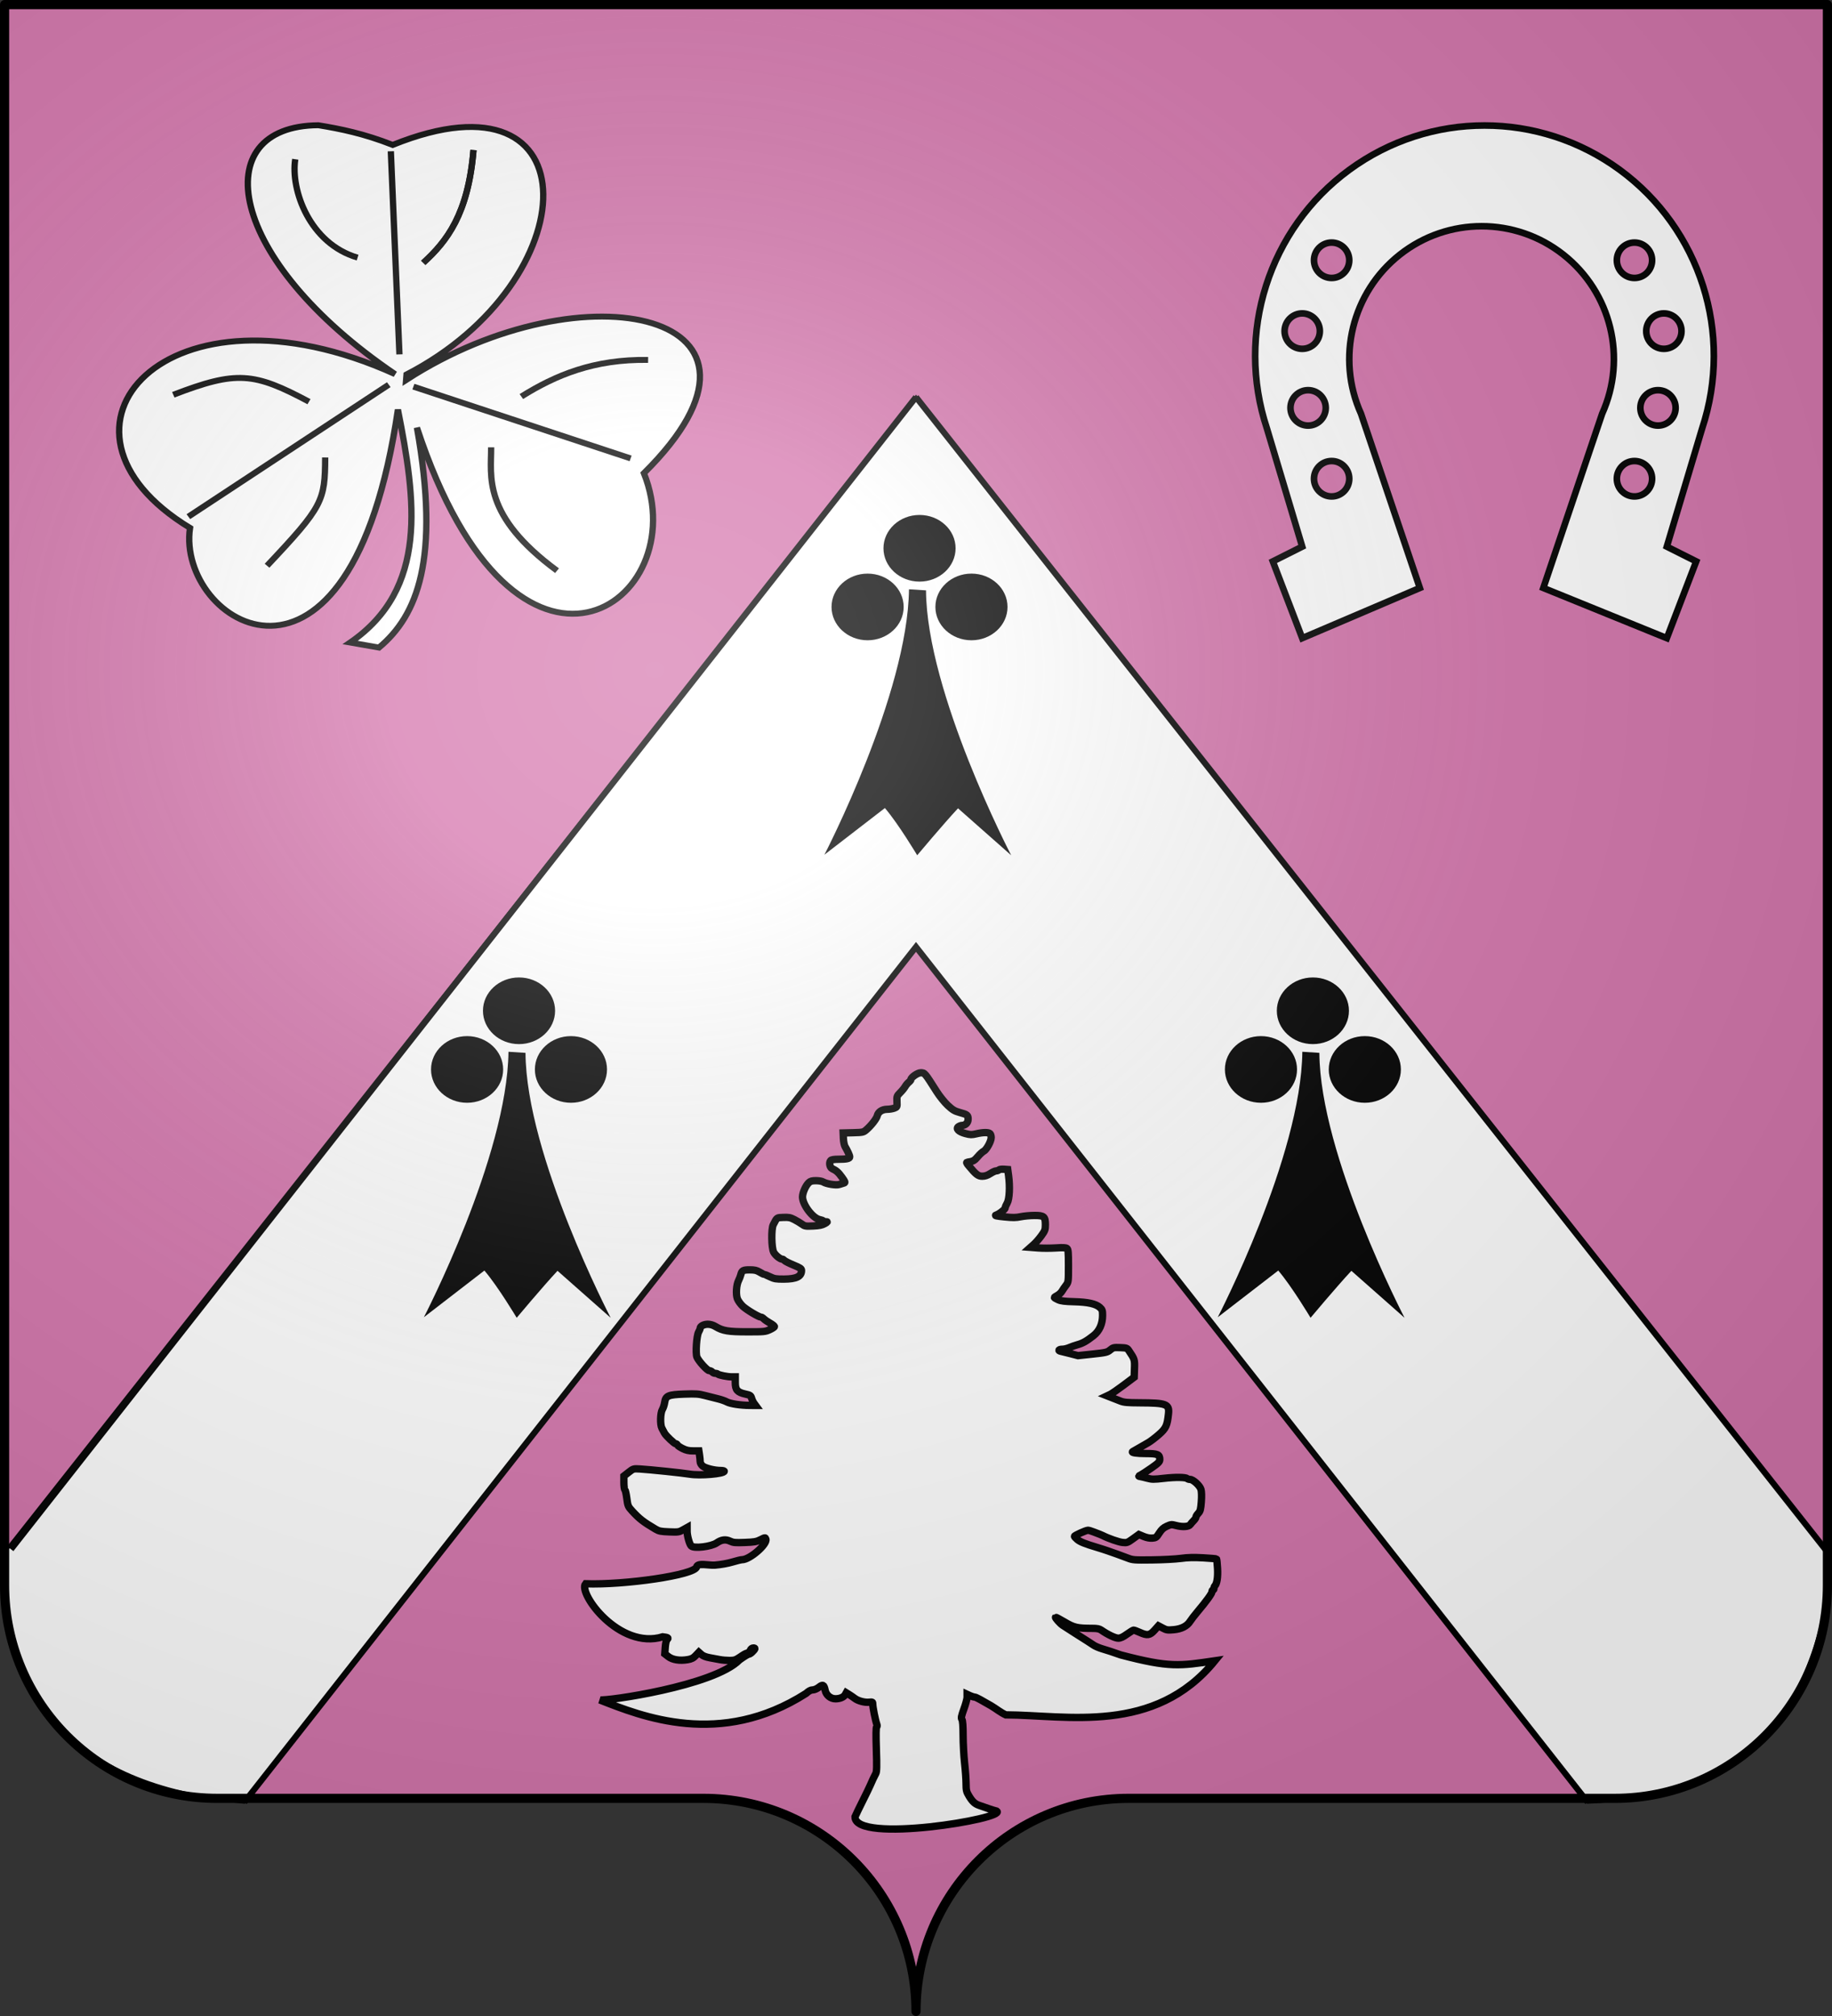 <?xml version="1.0" encoding="UTF-8" standalone="no"?>
<svg
   xmlns:dc="http://purl.org/dc/elements/1.1/"
   xmlns:cc="http://creativecommons.org/ns#"
   xmlns:rdf="http://www.w3.org/1999/02/22-rdf-syntax-ns#"
   xmlns:svg="http://www.w3.org/2000/svg"
   xmlns="http://www.w3.org/2000/svg"
   xmlns:xlink="http://www.w3.org/1999/xlink"
   xmlns:sodipodi="http://sodipodi.sourceforge.net/DTD/sodipodi-0.dtd"
   xmlns:inkscape="http://www.inkscape.org/namespaces/inkscape"
   height="660"
   width="600"
   version="1.0"
   id="svg2"
   sodipodi:version="0.32"
   inkscape:version="0.91 r13725"
   sodipodi:docname="CoA_fr_Saint-Thuriau.svg"
   inkscape:output_extension="org.inkscape.output.svg.inkscape">
  <rect width="100%" height="100%" fill="#333333" stroke="none"/>
  <sodipodi:namedview
     inkscape:window-height="877"
     inkscape:window-width="1526"
     inkscape:pageshadow="2"
     inkscape:pageopacity="0.0"
     guidetolerance="10.0"
     gridtolerance="10.0"
     objecttolerance="10.0"
     borderopacity="1.0"
     bordercolor="#666666"
     pagecolor="#ffffff"
     id="base"
     showgrid="true"
     height="660px"
     inkscape:zoom="1.2291925"
     inkscape:cx="225.6105"
     inkscape:cy="285.42506"
     inkscape:window-x="66"
     inkscape:window-y="-8"
     inkscape:current-layer="layer1"
     inkscape:window-maximized="1" />
  <desc
     id="desc4">Flag of Canton of Valais (Wallis)</desc>
  <defs
     id="defs6">
    <linearGradient
       id="linearGradient2893">
      <stop
         style="stop-color:white;stop-opacity:0.314;"
         offset="0"
         id="stop2895" />
      <stop
         id="stop2897"
         offset="0.19"
         style="stop-color:white;stop-opacity:0.251;" />
      <stop
         style="stop-color:#6b6b6b;stop-opacity:0.125;"
         offset="0.6"
         id="stop2901" />
      <stop
         style="stop-color:black;stop-opacity:0.125;"
         offset="1"
         id="stop2899" />
    </linearGradient>
    <radialGradient
       inkscape:collect="always"
       xlink:href="#linearGradient2893"
       id="radialGradient11919"
       gradientUnits="userSpaceOnUse"
       gradientTransform="matrix(1.551,0,0,1.35,-227.894,-51.264)"
       cx="285.186"
       cy="200.448"
       fx="285.186"
       fy="200.448"
       r="300" />
  </defs>
  <g
     inkscape:groupmode="layer"
     id="layer1"
     inkscape:label="Fond écu">
    <path
       id="path2014"
       style="fill:#d576ad;fill-opacity:1;fill-rule:nonzero;stroke:none;stroke-width:5;stroke-linecap:round;stroke-linejoin:round;stroke-miterlimit:4;stroke-dashoffset:0;stroke-opacity:1"
       d="m 300,658.499 c 0,-38.504 31.203,-69.754 69.65,-69.754 38.447,0 120.753,0 159.2,0 38.447,0 69.65,-31.25 69.65,-69.754 l 0,-517.492 -597,1.99e-5 -9.9e-6,517.492 c 0,38.504 31.203,69.754 69.65,69.754 38.447,0 120.753,0 159.2,0 38.447,0 69.65,31.25 69.65,69.754 z"
       sodipodi:nodetypes="cssccccssc"
       inkscape:connector-curvature="0" />
  </g>
  <g
     inkscape:groupmode="layer"
     id="layer2"
     inkscape:label="Meubles"
     sodipodi:insensitive="true">
    <path
       style="fill:#ffffff;fill-opacity:1;fill-rule:evenodd;stroke:#000000;stroke-width:1px;stroke-linecap:butt;stroke-linejoin:miter;stroke-opacity:1"
       d="M 0,510 L 300,130 L 600,510 C 594.957,569.102 563.305,588.291 520,590 L 300,310 L 80,590 C 21.311,584.681 1.249,553.612 0,510 z "
       id="path4430"
       sodipodi:nodetypes="ccccccc" />
    <path
       style="fill:none;fill-rule:evenodd;stroke:#000000;stroke-width:2;stroke-linecap:butt;stroke-linejoin:miter;stroke-miterlimit:4;stroke-dasharray:none;stroke-opacity:1"
       d="M 300,130 L 3.6,507.2"
       id="path5401"
       sodipodi:nodetypes="cc" />
    <path
       style="fill:none;fill-rule:evenodd;stroke:#000000;stroke-width:2;stroke-linecap:butt;stroke-linejoin:miter;stroke-miterlimit:4;stroke-dasharray:none;stroke-opacity:1"
       d="M 300,130 L 600,510"
       id="path6372" />
    <path
       style="fill:none;fill-rule:evenodd;stroke:#000000;stroke-width:2;stroke-linecap:butt;stroke-linejoin:miter;stroke-miterlimit:4;stroke-dasharray:none;stroke-opacity:1"
       d="M 80,590 L 300,310 L 520,590"
       id="path7343" />
    <g
       id="g8366"
       inkscape:label="Calque 1"
       transform="matrix(0.627,4.9864454e-2,-4.7034615e-2,0.591,-80.591,-146.895)"
       style="stroke:#000000;stroke-width:3.276;stroke-miterlimit:4;stroke-dasharray:none;stroke-opacity:1">
      <g
         id="g3286"
         style="stroke:#000000;stroke-width:3.276;stroke-miterlimit:4;stroke-dasharray:none;stroke-opacity:1">
        <path
           style="fill:#ffffff;fill-opacity:1;fill-rule:evenodd;stroke:#000000;stroke-width:3.276;stroke-linecap:butt;stroke-linejoin:miter;stroke-miterlimit:4;stroke-dasharray:none;stroke-opacity:1"
           d="M 366.786,424.862 L 366.786,424.862 C 244.379,378.102 177.669,470.939 266.68,518.497 C 263.398,571.244 358.404,624.72 369.716,444.25 C 382.745,493.25 393.056,541.413 354.564,574.56 L 369.716,576.075 C 388.244,556.82 397.935,524.801 380.322,453.342 C 444.488,615.548 532.155,537.335 500.026,468.494 C 577.229,373.324 460.368,356.297 372.746,427.583 L 372.746,424.552 C 462.748,365.3 457.623,245.001 356.079,298.788 C 340.458,293.775 328.316,292.239 316.683,291.212 C 258.145,296.538 274.18,369.087 366.786,424.862 z "
           id="path2254"
           sodipodi:nodetypes="ccccccccccccc" />
        <g
           id="g2262"
           transform="translate(328.225,0)"
           style="stroke:#000000;stroke-width:3.276;stroke-miterlimit:4;stroke-dasharray:none;stroke-opacity:1">
          <path
             sodipodi:nodetypes="cc"
             id="path2256"
             d="M 40,413.791 L 27.143,302.362"
             style="fill:none;fill-rule:evenodd;stroke:#000000;stroke-width:3.276;stroke-linecap:butt;stroke-linejoin:miter;stroke-miterlimit:4;stroke-dasharray:none;stroke-opacity:1" />
          <path
             id="path2258"
             d="M 48.571,430.934 L 164.286,460.934"
             style="fill:none;fill-rule:evenodd;stroke:#000000;stroke-width:3.276;stroke-linecap:butt;stroke-linejoin:miter;stroke-miterlimit:4;stroke-dasharray:none;stroke-opacity:1" />
          <path
             id="path2260"
             d="M 35.714,430.934 L -62.857,512.362"
             style="fill:none;fill-rule:evenodd;stroke:#000000;stroke-width:3.276;stroke-linecap:butt;stroke-linejoin:miter;stroke-miterlimit:4;stroke-dasharray:none;stroke-opacity:1" />
        </g>
        <g
           id="g2279"
           transform="translate(293.939,-145.714)"
           style="stroke:#000000;stroke-width:3.276;stroke-miterlimit:4;stroke-dasharray:none;stroke-opacity:1">
          <path
             sodipodi:nodetypes="cc"
             id="path2267"
             d="M 29.286,589.505 C -0.536,575.755 -9.497,575.43 -41.429,591.648"
             style="fill:none;fill-rule:evenodd;stroke:#000000;stroke-width:3.276;stroke-linecap:butt;stroke-linejoin:miter;stroke-miterlimit:4;stroke-dasharray:none;stroke-opacity:1" />
          <path
             sodipodi:nodetypes="cc"
             id="path2269"
             d="M 139.307,577.383 C 156.094,564.17 175.458,553.534 203.592,551.669"
             style="fill:none;fill-rule:evenodd;stroke:#000000;stroke-width:3.276;stroke-linecap:butt;stroke-linejoin:miter;stroke-miterlimit:4;stroke-dasharray:none;stroke-opacity:1" />
          <path
             sodipodi:nodetypes="cc"
             id="path2271"
             d="M 125.714,606.648 C 127.021,622.612 123.713,644.438 165.021,671.669"
             style="fill:none;fill-rule:evenodd;stroke:#000000;stroke-width:3.276;stroke-linecap:butt;stroke-linejoin:miter;stroke-miterlimit:4;stroke-dasharray:none;stroke-opacity:1" />
          <path
             sodipodi:nodetypes="cc"
             id="path2273"
             d="M 40,619.505 C 41.655,643.468 41.008,646.342 14.286,681.648"
             style="fill:none;fill-rule:evenodd;stroke:#000000;stroke-width:3.276;stroke-linecap:butt;stroke-linejoin:miter;stroke-miterlimit:4;stroke-dasharray:none;stroke-opacity:1" />
          <path
             sodipodi:nodetypes="cc"
             id="path2275"
             d="M 104.286,443.791 C 104.164,479.262 94.26,495.168 82.857,508.076"
             style="fill:none;fill-rule:evenodd;stroke:#000000;stroke-width:3.276;stroke-linecap:butt;stroke-linejoin:miter;stroke-miterlimit:4;stroke-dasharray:none;stroke-opacity:1" />
          <path
             style="fill:none;fill-rule:evenodd;stroke:#000000;stroke-width:3.276;stroke-linecap:butt;stroke-linejoin:miter;stroke-miterlimit:4;stroke-dasharray:none;stroke-opacity:1"
             d="M 104.286,443.791 C 104.164,479.262 94.26,495.168 82.857,508.076"
             id="path2300"
             sodipodi:nodetypes="cc" />
          <path
             sodipodi:nodetypes="cc"
             id="path2302"
             d="M 12.143,456.648 C 10.926,473.789 23.121,502.486 48.571,508.076"
             style="fill:none;fill-rule:evenodd;stroke:#000000;stroke-width:3.276;stroke-linecap:butt;stroke-linejoin:miter;stroke-miterlimit:4;stroke-dasharray:none;stroke-opacity:1" />
        </g>
      </g>
    </g>
    <path
       id="Horseshoe"
       style="fill:#ffffff;fill-opacity:1;stroke:#000000;stroke-width:2.161;stroke-miterlimit:4;stroke-dasharray:none;stroke-opacity:1"
       d="M 486.196,41.081 C 470.643,41.081 455.095,45.936 441.9,55.608 C 415.511,74.953 404.607,109.182 414.937,140.298 L 426.493,178.958 L 416.863,183.79 L 426.493,208.919 L 465.011,192.489 L 445.752,135.465 C 437.526,117.214 442.808,95.699 458.511,83.335 C 474.214,70.971 496.283,70.971 511.986,83.335 C 527.689,95.699 532.941,117.214 524.715,135.465 L 505.456,192.489 L 545.9,208.919 L 555.53,183.79 L 545.9,178.958 L 557.456,140.298 C 567.786,109.182 556.882,74.953 530.493,55.608 C 517.298,45.936 501.749,41.081 486.196,41.081 z M 436.122,79.408 C 439.312,79.408 441.9,82.006 441.9,85.207 C 441.9,88.408 439.312,91.006 436.122,91.006 C 432.933,91.006 430.344,88.408 430.344,85.207 C 430.344,82.006 432.933,79.408 436.122,79.408 z M 535.308,79.408 C 538.497,79.408 541.085,82.006 541.085,85.207 C 541.085,88.408 538.497,91.006 535.308,91.006 C 532.118,91.006 529.53,88.408 529.53,85.207 C 529.53,82.006 532.118,79.408 535.308,79.408 z M 426.493,102.604 C 429.682,102.604 432.27,105.202 432.27,108.403 C 432.27,111.604 429.682,114.202 426.493,114.202 C 423.303,114.202 420.715,111.604 420.715,108.403 C 420.715,105.202 423.303,102.604 426.493,102.604 z M 544.937,102.604 C 548.127,102.604 550.715,105.202 550.715,108.403 C 550.715,111.604 548.127,114.202 544.937,114.202 C 541.748,114.202 539.16,111.604 539.16,108.403 C 539.16,105.202 541.748,102.604 544.937,102.604 z M 428.418,127.733 C 431.608,127.733 434.196,130.331 434.196,133.532 C 434.196,136.733 431.608,139.331 428.418,139.331 C 425.229,139.331 422.641,136.733 422.641,133.532 C 422.641,130.331 425.229,127.733 428.418,127.733 z M 543.011,127.733 C 546.201,127.733 548.789,130.331 548.789,133.532 C 548.789,136.733 546.201,139.331 543.011,139.331 C 539.822,139.331 537.234,136.733 537.234,133.532 C 537.234,130.331 539.822,127.733 543.011,127.733 z M 436.122,150.929 C 439.312,150.929 441.9,153.527 441.9,156.728 C 441.9,159.929 439.312,162.527 436.122,162.527 C 432.933,162.527 430.344,159.929 430.344,156.728 C 430.344,153.527 432.933,150.929 436.122,150.929 z M 535.308,150.929 C 538.497,150.929 541.085,153.527 541.085,156.728 C 541.085,159.929 538.497,162.527 535.308,162.527 C 532.118,162.527 529.53,159.929 529.53,156.728 C 529.53,153.527 532.118,150.929 535.308,150.929 z " />
    <path
       style="fill:#ffffff;fill-opacity:1;stroke:#000000;stroke-width:2.408;stroke-miterlimit:4;stroke-dasharray:none;stroke-opacity:1"
       d="M 280.031,594.768 C 280.36,594.006 281.488,591.675 282.538,589.587 C 283.588,587.5 284.701,585.2 285.01,584.478 C 285.681,582.911 286.254,581.697 286.829,580.622 C 287.159,580.005 287.2,578.262 287.016,572.696 C 286.864,568.103 286.895,565.498 287.103,565.384 C 287.304,565.273 287.316,564.903 287.135,564.405 C 286.71,563.231 285.841,558.905 285.841,557.962 C 285.841,557.202 285.766,557.159 284.653,557.274 C 283.184,557.427 281.016,556.848 279.925,556.011 C 279.473,555.665 278.665,555.111 278.13,554.78 L 277.156,554.177 L 276.809,554.797 C 276.348,555.618 275.106,556.148 273.633,556.154 C 272.038,556.159 270.585,554.969 270.251,553.383 C 269.861,551.526 269.506,551.349 268.206,552.363 C 267.539,552.884 266.716,553.238 266.176,553.238 C 265.55,553.238 264.87,553.601 263.984,554.406 C 235.89,572.339 210.126,561.922 196.394,556.508 C 198.435,557.01 233.812,551.964 242.178,543.421 C 243.582,542.398 244.933,541.56 245.18,541.56 C 245.427,541.56 245.928,541.265 246.294,540.903 C 247.397,539.815 247.493,539.516 246.74,539.516 C 246.31,539.516 245.938,539.791 245.74,540.254 C 245.566,540.659 245.163,541.063 244.844,541.151 C 244.112,541.352 243.86,541.492 242.127,542.655 C 240.938,543.454 240.433,543.604 238.937,543.604 C 237.96,543.604 236.54,543.483 235.782,543.335 C 235.024,543.188 233.531,542.911 232.465,542.721 C 231.203,542.495 230.237,542.119 229.702,541.643 L 228.878,540.911 L 227.858,541.99 C 227.057,542.838 226.488,543.128 225.198,543.345 C 222.623,543.778 220.24,543.398 218.881,542.338 L 217.728,541.439 L 217.883,539.294 C 217.969,538.115 218.208,536.999 218.415,536.815 C 219.068,536.235 218.84,536.073 217.067,535.862 C 202.788,540.205 189.275,521.549 191.775,518.499 C 204.652,518.943 227.546,515.638 228.159,512.969 C 228.485,511.549 232.268,512.54 234.075,512.397 C 236.045,512.241 238.373,511.831 239.885,511.374 C 241.273,510.955 242.696,510.613 243.048,510.613 C 245.544,510.613 251.417,505.521 250.827,503.869 C 250.627,503.308 250.573,503.314 249.086,504.064 C 247.752,504.737 247.077,504.856 243.935,504.975 C 240.776,505.095 240.163,505.039 239.076,504.531 C 237.652,503.866 236.262,504.049 234.759,505.099 C 232.961,506.355 227.242,507.04 226.367,506.104 C 225.798,505.495 225.045,502.79 225.041,501.339 L 225.037,500.095 L 223.671,500.861 C 222.39,501.579 222.111,501.619 219.152,501.504 C 216.418,501.397 215.824,501.278 214.684,500.605 C 210.686,498.244 209.419,497.259 207.014,494.647 C 205.712,493.233 205.599,492.966 205.292,490.564 C 205.111,489.15 204.821,487.867 204.647,487.712 C 204.473,487.558 204.331,486.483 204.331,485.325 L 204.331,483.218 L 205.883,482.004 C 207.422,480.802 207.456,480.791 209.581,480.915 C 212.787,481.101 223.604,482.226 225.859,482.608 C 229.231,483.179 237.198,482.506 237.198,481.65 C 237.198,481.522 236.643,481.415 235.965,481.412 C 233.946,481.405 230.969,480.656 230.111,479.94 C 229.647,479.553 229.31,478.941 229.31,478.487 C 229.31,478.056 229.216,477.093 229.101,476.348 L 228.892,474.994 L 227.006,474.994 C 225.58,474.994 224.742,474.806 223.572,474.226 C 222.721,473.803 221.947,473.278 221.853,473.058 C 221.758,472.838 221.518,472.658 221.321,472.658 C 220.847,472.658 218.072,470.021 217.604,469.126 C 217.402,468.74 217.032,468.043 216.782,467.576 C 216.152,466.401 216.251,462.555 216.941,461.418 C 217.234,460.936 217.568,459.915 217.683,459.148 C 218.018,456.927 218.82,456.585 224.141,456.399 C 227.964,456.264 228.785,456.323 230.953,456.886 C 232.309,457.237 234.231,457.723 235.226,457.964 C 236.22,458.205 237.49,458.652 238.048,458.956 C 239.174,459.57 242.579,460.089 245.534,460.098 L 247.462,460.104 L 246.952,459.412 C 246.671,459.032 246.314,458.283 246.158,457.748 C 245.902,456.87 245.7,456.738 244.083,456.385 C 241.509,455.824 240.813,455.028 240.813,452.643 L 240.813,450.761 L 239.644,450.761 C 238.278,450.761 235.529,450.21 235.078,449.846 C 234.906,449.707 234.517,449.594 234.214,449.594 C 233.911,449.594 233.479,449.397 233.254,449.156 C 233.029,448.915 232.591,448.718 232.28,448.718 C 231.622,448.718 228.748,445.546 228.245,444.264 C 227.755,443.016 228.142,437.278 228.794,436.116 C 229.078,435.611 229.31,435.041 229.31,434.85 C 229.31,434.17 230.515,433.536 231.806,433.536 C 232.655,433.536 233.529,433.794 234.343,434.286 C 236.706,435.712 238.487,436.007 244.778,436.012 C 250.236,436.017 250.634,435.979 252.091,435.315 C 252.938,434.928 253.631,434.468 253.631,434.293 C 253.63,434.117 252.99,433.615 252.207,433.175 C 251.424,432.736 250.514,432.112 250.184,431.788 C 249.855,431.465 249.432,431.2 249.245,431.2 C 248.52,431.2 244.527,428.819 243.261,427.632 C 242.528,426.945 241.73,425.832 241.489,425.159 C 240.959,423.685 241.164,420.645 241.89,419.208 C 242.168,418.658 242.494,417.815 242.616,417.334 C 242.97,415.938 243.355,415.727 245.543,415.727 C 247.156,415.727 247.806,415.874 248.772,416.456 C 249.437,416.858 250.1,417.187 250.245,417.188 C 250.39,417.188 251.248,417.544 252.152,417.979 C 253.602,418.675 254.143,418.766 256.754,418.752 C 260.829,418.73 262.505,417.91 262.505,415.939 C 262.505,415.347 262.1,415.07 259.924,414.176 C 258.504,413.593 257.155,412.915 256.926,412.669 C 256.696,412.424 256.365,412.223 256.189,412.223 C 255.487,412.223 253.942,410.964 253.392,409.945 C 252.65,408.569 252.552,402.294 253.252,400.954 C 254.54,398.489 254.312,398.654 256.544,398.56 C 258.302,398.485 258.842,398.591 260.148,399.263 C 260.992,399.698 262.122,400.376 262.657,400.771 C 263.555,401.431 263.841,401.478 266.309,401.363 C 268.325,401.269 269.262,401.081 270.101,400.604 C 271.064,400.057 271.117,399.97 270.495,399.966 C 270.099,399.963 269.695,399.846 269.598,399.707 C 269.501,399.567 269.001,399.378 268.489,399.287 C 266.227,398.885 262.834,394.425 262.834,391.855 C 262.834,390.499 263.863,388.158 264.885,387.188 C 265.428,386.673 265.94,386.531 267.255,386.531 C 268.178,386.531 269.224,386.712 269.581,386.933 C 270.692,387.621 273.845,388.117 274.893,387.769 C 275.401,387.6 276.076,387.387 276.394,387.297 C 276.903,387.151 276.829,386.934 275.762,385.444 C 274.589,383.808 273.909,383.205 272.532,382.583 C 271.759,382.233 271.46,380.579 272.054,379.943 C 272.322,379.657 273.137,379.523 274.624,379.52 C 277.283,379.515 278.281,379.3 278.281,378.731 C 278.281,378.286 277.592,376.761 276.772,375.389 C 276.516,374.962 276.27,373.78 276.226,372.762 L 276.145,370.911 L 279.427,370.827 C 282.485,370.748 282.773,370.688 283.64,369.951 C 285.267,368.568 287.076,366.272 287.309,365.295 C 287.615,364.011 288.889,363.177 290.569,363.161 C 291.313,363.154 292.355,362.984 292.885,362.783 C 293.816,362.43 293.846,362.357 293.767,360.629 C 293.69,358.957 293.758,358.768 294.812,357.723 C 295.433,357.108 296.167,356.211 296.444,355.729 C 296.721,355.247 297.259,354.602 297.639,354.297 C 298.019,353.991 298.332,353.597 298.334,353.421 C 298.341,352.724 300.532,351.204 301.529,351.204 C 302.872,351.204 302.835,351.16 306.79,357.394 C 307.737,358.887 309.367,360.908 310.413,361.885 C 311.981,363.351 312.658,363.756 314.278,364.196 C 316.831,364.89 317.064,365.075 317.064,366.405 C 317.064,367.56 316.213,368.43 315.082,368.43 C 314.795,368.43 314.282,368.611 313.941,368.832 C 312.932,369.487 313.945,370.513 316.189,371.106 C 317.824,371.538 318.224,371.547 319.766,371.183 C 321.901,370.678 323.706,370.651 324.229,371.116 C 324.446,371.308 324.624,371.897 324.624,372.423 C 324.624,373.659 323.077,376.46 322.151,376.9 C 321.756,377.088 320.893,377.884 320.232,378.67 C 319.131,379.98 318.699,380.216 316.958,380.461 C 316.42,380.537 316.454,380.662 317.286,381.666 C 319.662,384.533 320.36,385.071 321.707,385.071 C 322.607,385.071 323.39,384.811 324.347,384.195 C 325.096,383.713 325.952,383.319 326.251,383.319 C 326.549,383.319 326.951,383.179 327.144,383.007 C 327.337,382.836 328.069,382.737 328.771,382.788 L 330.047,382.881 L 330.325,384.925 C 330.81,388.496 330.602,392.577 329.869,393.854 C 329.515,394.47 329.225,395.163 329.225,395.394 C 329.225,395.911 327.241,397.492 326.207,397.8 C 325.663,397.962 326.432,398.128 328.897,398.38 C 331.737,398.671 332.697,398.662 334.32,398.33 C 335.404,398.108 337.429,397.924 338.82,397.922 C 341.941,397.916 342.372,398.288 342.372,400.99 C 342.372,402.567 342.225,402.965 341.051,404.57 C 340.325,405.563 339.229,406.821 338.615,407.366 L 337.5,408.357 L 340.083,408.557 C 341.504,408.667 344.077,408.665 345.801,408.553 C 348.122,408.401 349.064,408.444 349.433,408.716 C 349.845,409.019 349.931,410.006 349.931,414.408 C 349.931,419.6 349.911,419.759 349.113,420.803 C 348.664,421.392 348.073,422.257 347.8,422.724 C 347.528,423.192 346.861,423.808 346.318,424.093 C 345.774,424.378 345.33,424.69 345.33,424.786 C 345.33,424.882 345.885,425.207 346.563,425.508 C 347.51,425.929 348.709,426.078 351.739,426.155 C 356.293,426.271 358.876,426.839 360.202,428.016 C 360.991,428.718 361.106,429.047 361.106,430.603 C 361.106,433.446 360.064,435.763 358.093,437.303 C 355.819,439.08 354.613,439.76 352.889,440.238 C 352.076,440.463 350.862,440.887 350.191,441.179 C 349.52,441.472 348.531,441.711 347.992,441.711 C 346.793,441.711 346.377,442.171 347.388,442.379 C 347.793,442.462 349.233,442.818 350.589,443.17 L 353.054,443.811 L 357.819,443.302 C 362.247,442.829 362.657,442.733 363.603,441.946 C 364.551,441.157 364.778,441.104 366.865,441.186 C 368.961,441.267 369.147,441.33 369.699,442.149 C 371.615,444.987 371.651,445.103 371.553,448.051 L 371.459,450.871 L 368.008,453.462 C 366.11,454.887 364.116,456.261 363.577,456.515 L 362.596,456.978 L 364.07,457.554 C 364.88,457.871 366.176,458.378 366.949,458.679 C 368.105,459.131 369.212,459.232 373.194,459.25 C 382.054,459.289 383.032,459.662 382.689,462.878 C 382.28,466.723 381.854,467.638 379.524,469.671 C 378.342,470.702 376.784,471.885 376.061,472.3 C 373.225,473.925 371.123,475.133 370.976,475.223 C 370.399,475.576 372.309,475.861 375.27,475.865 C 379.162,475.87 379.84,476.159 379.84,477.808 C 379.84,478.551 379.438,478.958 377.079,480.606 C 375.56,481.666 373.97,482.703 373.546,482.911 C 372.817,483.268 372.811,483.295 373.431,483.391 C 373.793,483.447 374.851,483.697 375.782,483.946 C 377.295,484.35 377.874,484.353 381.205,483.972 C 384.972,483.541 388.288,483.584 388.862,484.072 C 389.034,484.217 389.44,484.337 389.765,484.337 C 390.76,484.337 392.947,486.332 393.327,487.586 C 393.541,488.29 393.586,489.858 393.445,491.671 C 393.252,494.159 393.098,494.74 392.445,495.43 C 392.02,495.878 391.672,496.437 391.672,496.671 C 391.672,496.906 391.34,497.427 390.933,497.83 C 390.526,498.232 390.03,498.81 389.831,499.113 C 389.356,499.836 387.279,499.974 385.188,499.423 C 383.688,499.027 383.517,499.041 382.13,499.663 C 381.036,500.155 380.408,500.723 379.666,501.892 C 378.756,503.325 378.56,503.468 377.379,503.554 C 376.547,503.615 375.538,503.42 374.542,503.006 L 372.998,502.363 L 371.085,503.747 C 369.278,505.054 369.088,505.122 367.654,504.971 C 366.38,504.837 362.98,503.652 361.106,502.688 C 360.835,502.548 360.391,502.36 360.12,502.27 C 359.849,502.18 358.995,501.853 358.221,501.542 C 357.448,501.232 356.594,500.978 356.322,500.978 C 355.665,500.978 351.903,502.675 351.903,502.971 C 351.903,503.1 352.322,503.561 352.833,503.996 C 353.744,504.771 355.338,505.411 359.298,506.592 C 360.383,506.915 361.973,507.427 362.832,507.728 C 363.69,508.03 365.095,508.524 365.954,508.827 C 366.813,509.129 368.322,509.687 369.308,510.068 C 371.014,510.725 371.403,510.755 377.36,510.683 C 380.803,510.642 385.025,510.42 386.742,510.189 C 389.065,509.877 390.94,509.83 394.062,510.003 C 396.371,510.131 398.334,510.301 398.424,510.382 C 398.515,510.462 398.665,511.864 398.757,513.496 C 398.917,516.31 398.576,518.486 397.862,519.211 C 397.711,519.363 397.588,519.725 397.588,520.014 C 397.588,520.303 397.441,520.539 397.26,520.539 C 397.079,520.539 396.931,520.794 396.931,521.105 C 396.931,521.689 395.166,524.128 392.149,527.711 C 391.194,528.846 390.129,530.225 389.783,530.777 C 388.789,532.362 386.937,533.307 384.381,533.536 C 382.4,533.713 382.046,533.66 380.794,532.997 L 379.404,532.261 L 378.115,533.699 C 376.587,535.404 375.753,535.526 373.267,534.407 C 372.375,534.006 371.483,533.677 371.284,533.677 C 371.085,533.677 370.105,534.269 369.106,534.991 C 367.799,535.937 366.997,536.305 366.241,536.305 C 365.25,536.305 362.825,535.16 360.725,533.701 C 360.046,533.229 359.38,533.093 357.734,533.093 C 352.833,533.093 351.756,532.847 348.684,531.025 C 347.118,530.095 345.776,529.389 345.702,529.455 C 345.502,529.632 347.213,531.55 348.053,532.091 C 348.454,532.348 350.186,533.464 351.903,534.571 C 353.621,535.677 355.517,536.881 356.117,537.246 C 356.717,537.612 357.628,538.208 358.141,538.571 C 358.654,538.935 359.938,539.485 360.994,539.793 C 362.722,540.299 364.632,540.929 367.043,541.788 C 383.149,546.021 386.366,545.393 397.89,543.707 C 378.079,568.01 349.293,561.483 329.394,561.413 C 327.716,560.632 326.228,559.416 324.624,558.453 C 323.449,557.791 321.834,556.872 321.034,556.412 C 320.235,555.951 319.377,555.574 319.128,555.574 C 318.879,555.574 318.239,555.374 317.705,555.129 L 316.736,554.683 L 316.737,555.64 C 316.738,556.166 316.269,557.891 315.694,559.473 C 314.846,561.809 314.722,562.454 315.035,562.9 C 315.288,563.26 315.424,565.082 315.431,568.197 C 315.436,570.809 315.654,574.851 315.914,577.179 C 316.174,579.507 316.392,582.539 316.397,583.915 C 316.406,586.13 316.52,586.603 317.387,588.026 C 318.518,589.879 319.298,590.581 320.776,591.073 C 321.356,591.266 322.644,591.711 323.638,592.063 C 324.632,592.415 325.889,592.805 326.432,592.931 C 329.933,595.285 279.784,603.725 280.031,594.768 z "
       id="path1952"
       sodipodi:nodetypes="cssssssssscccsssscccssssssssscccscccsccsssssssssscccssssscccsssssscccssssssssssscccsscccsssssssssssssssssssssssssssssssssssssssssssssssssscccsssssssssssssssssssssssssssscccsssssssscccsssssssssssssssscccsssccccccssssssssssssssssssssssssscccssssssssssssssssssssssscccsssssssssssssccccsscccsssssssscc" />
    <path
       id="path16739"
       style="color:#000000;fill:#000000;fill-opacity:1;fill-rule:nonzero;stroke:none;stroke-width:8;stroke-linecap:square;stroke-linejoin:miter;marker:none;marker-start:none;marker-mid:none;marker-end:none;stroke-miterlimit:4;stroke-dashoffset:0;stroke-opacity:1;visibility:visible;display:inline;overflow:visible"
       d="M 181.796,330.912 C 181.796,336.935 176.505,341.824 169.985,341.824 C 163.466,341.824 158.175,336.935 158.175,330.912 C 158.175,324.889 163.466,320 169.985,320 C 176.505,320 181.796,324.889 181.796,330.912 z M 164.789,350.117 C 164.789,356.14 159.497,361.029 152.978,361.029 C 146.458,361.029 141.167,356.14 141.167,350.117 C 141.167,344.094 146.458,339.205 152.978,339.205 C 159.497,339.205 164.789,344.094 164.789,350.117 z M 198.803,350.117 C 198.803,356.14 193.512,361.029 186.993,361.029 C 180.473,361.029 175.182,356.14 175.182,350.117 C 175.182,344.094 180.473,339.205 186.993,339.205 C 193.512,339.205 198.803,344.094 198.803,350.117 z M 166.53,344.332 L 172.108,344.687 C 172.3,378.276 200,431.415 200,431.415 L 182.592,416.042 C 177.783,421.196 169.223,431.415 169.223,431.415 C 169.223,431.415 163.067,421.107 158.643,415.953 L 138.83,431.237 C 138.83,431.237 166.145,378.632 166.53,344.332 z " />
    <path
       d="M 312.966,179.497 C 312.966,185.52 307.675,190.409 301.155,190.409 C 294.636,190.409 289.345,185.52 289.345,179.497 C 289.345,173.474 294.636,168.585 301.155,168.585 C 307.675,168.585 312.966,173.474 312.966,179.497 z M 295.959,198.702 C 295.959,204.725 290.667,209.614 284.148,209.614 C 277.628,209.614 272.337,204.725 272.337,198.702 C 272.337,192.679 277.628,187.79 284.148,187.79 C 290.667,187.79 295.959,192.679 295.959,198.702 z M 329.973,198.702 C 329.973,204.725 324.682,209.614 318.163,209.614 C 311.643,209.614 306.352,204.725 306.352,198.702 C 306.352,192.679 311.643,187.79 318.163,187.79 C 324.682,187.79 329.973,192.679 329.973,198.702 z M 297.7,192.917 L 303.278,193.272 C 303.47,226.862 331.17,280 331.17,280 L 313.762,264.627 C 308.953,269.781 300.393,280 300.393,280 C 300.393,280 294.237,269.692 289.813,264.538 L 270,279.822 C 270,279.822 297.315,227.217 297.7,192.917 z "
       style="color:#000000;fill:#000000;fill-opacity:1;fill-rule:nonzero;stroke:none;stroke-width:8;stroke-linecap:square;stroke-linejoin:miter;marker:none;marker-start:none;marker-mid:none;marker-end:none;stroke-miterlimit:4;stroke-dashoffset:0;stroke-opacity:1;visibility:visible;display:inline;overflow:visible"
       id="path16741" />
    <path
       id="path16743"
       style="color:#000000;fill:#000000;fill-opacity:1;fill-rule:nonzero;stroke:none;stroke-width:8;stroke-linecap:square;stroke-linejoin:miter;marker:none;marker-start:none;marker-mid:none;marker-end:none;stroke-miterlimit:4;stroke-dashoffset:0;stroke-opacity:1;visibility:visible;display:inline;overflow:visible"
       d="M 441.796,330.912 C 441.796,336.935 436.505,341.824 429.985,341.824 C 423.466,341.824 418.175,336.935 418.175,330.912 C 418.175,324.889 423.466,320 429.985,320 C 436.505,320 441.796,324.889 441.796,330.912 z M 424.789,350.117 C 424.789,356.14 419.497,361.029 412.978,361.029 C 406.458,361.029 401.167,356.14 401.167,350.117 C 401.167,344.094 406.458,339.205 412.978,339.205 C 419.497,339.205 424.789,344.094 424.789,350.117 z M 458.803,350.117 C 458.803,356.14 453.512,361.029 446.993,361.029 C 440.473,361.029 435.182,356.14 435.182,350.117 C 435.182,344.094 440.473,339.205 446.993,339.205 C 453.512,339.205 458.803,344.094 458.803,350.117 z M 426.53,344.332 L 432.108,344.687 C 432.3,378.276 460,431.415 460,431.415 L 442.592,416.042 C 437.783,421.196 429.223,431.415 429.223,431.415 C 429.223,431.415 423.067,421.107 418.643,415.953 L 398.83,431.237 C 398.83,431.237 426.145,378.632 426.53,344.332 z " />
  </g>
  <g
     inkscape:groupmode="layer"
     id="layer3"
     inkscape:label="Reflet final"
     sodipodi:insensitive="true">
    <path
       id="path2875"
       style="fill:url(#radialGradient11919);fill-opacity:1;fill-rule:evenodd;stroke:none;stroke-width:3;stroke-linecap:butt;stroke-linejoin:miter;stroke-miterlimit:4;stroke-dasharray:none;stroke-opacity:1"
       d="M 1.5,1.5 L 1.5,518.991 C 1.5,557.496 32.703,588.746 71.15,588.746 C 109.597,588.746 191.903,588.746 230.35,588.746 C 268.797,588.745 300,619.996 300,658.5 C 300,619.996 331.203,588.746 369.65,588.746 C 408.097,588.745 490.403,588.746 528.85,588.746 C 567.297,588.746 598.5,557.496 598.5,518.991 L 598.5,1.5 L 1.5,1.5 z " />
  </g>
  <g
     inkscape:groupmode="layer"
     id="layer4"
     inkscape:label="Contour final"
     sodipodi:insensitive="true">
    <path
       id="path1572"
       style="fill:none;fill-opacity:1;fill-rule:nonzero;stroke:black;stroke-width:3;stroke-linecap:round;stroke-linejoin:round;stroke-miterlimit:4;stroke-dasharray:none;stroke-dashoffset:0;stroke-opacity:1"
       d="M 300,658.5 C 300,619.996 331.203,588.746 369.65,588.746 C 408.097,588.746 490.403,588.746 528.85,588.746 C 567.297,588.746 598.5,557.497 598.5,518.993 L 598.5,1.5 L 1.5,1.5 L 1.5,518.993 C 1.5,557.497 32.703,588.746 71.15,588.746 C 109.597,588.746 191.903,588.746 230.35,588.746 C 268.797,588.746 300,619.996 300,658.5 z "
       sodipodi:nodetypes="cssccccssc" />
  </g>
</svg>
